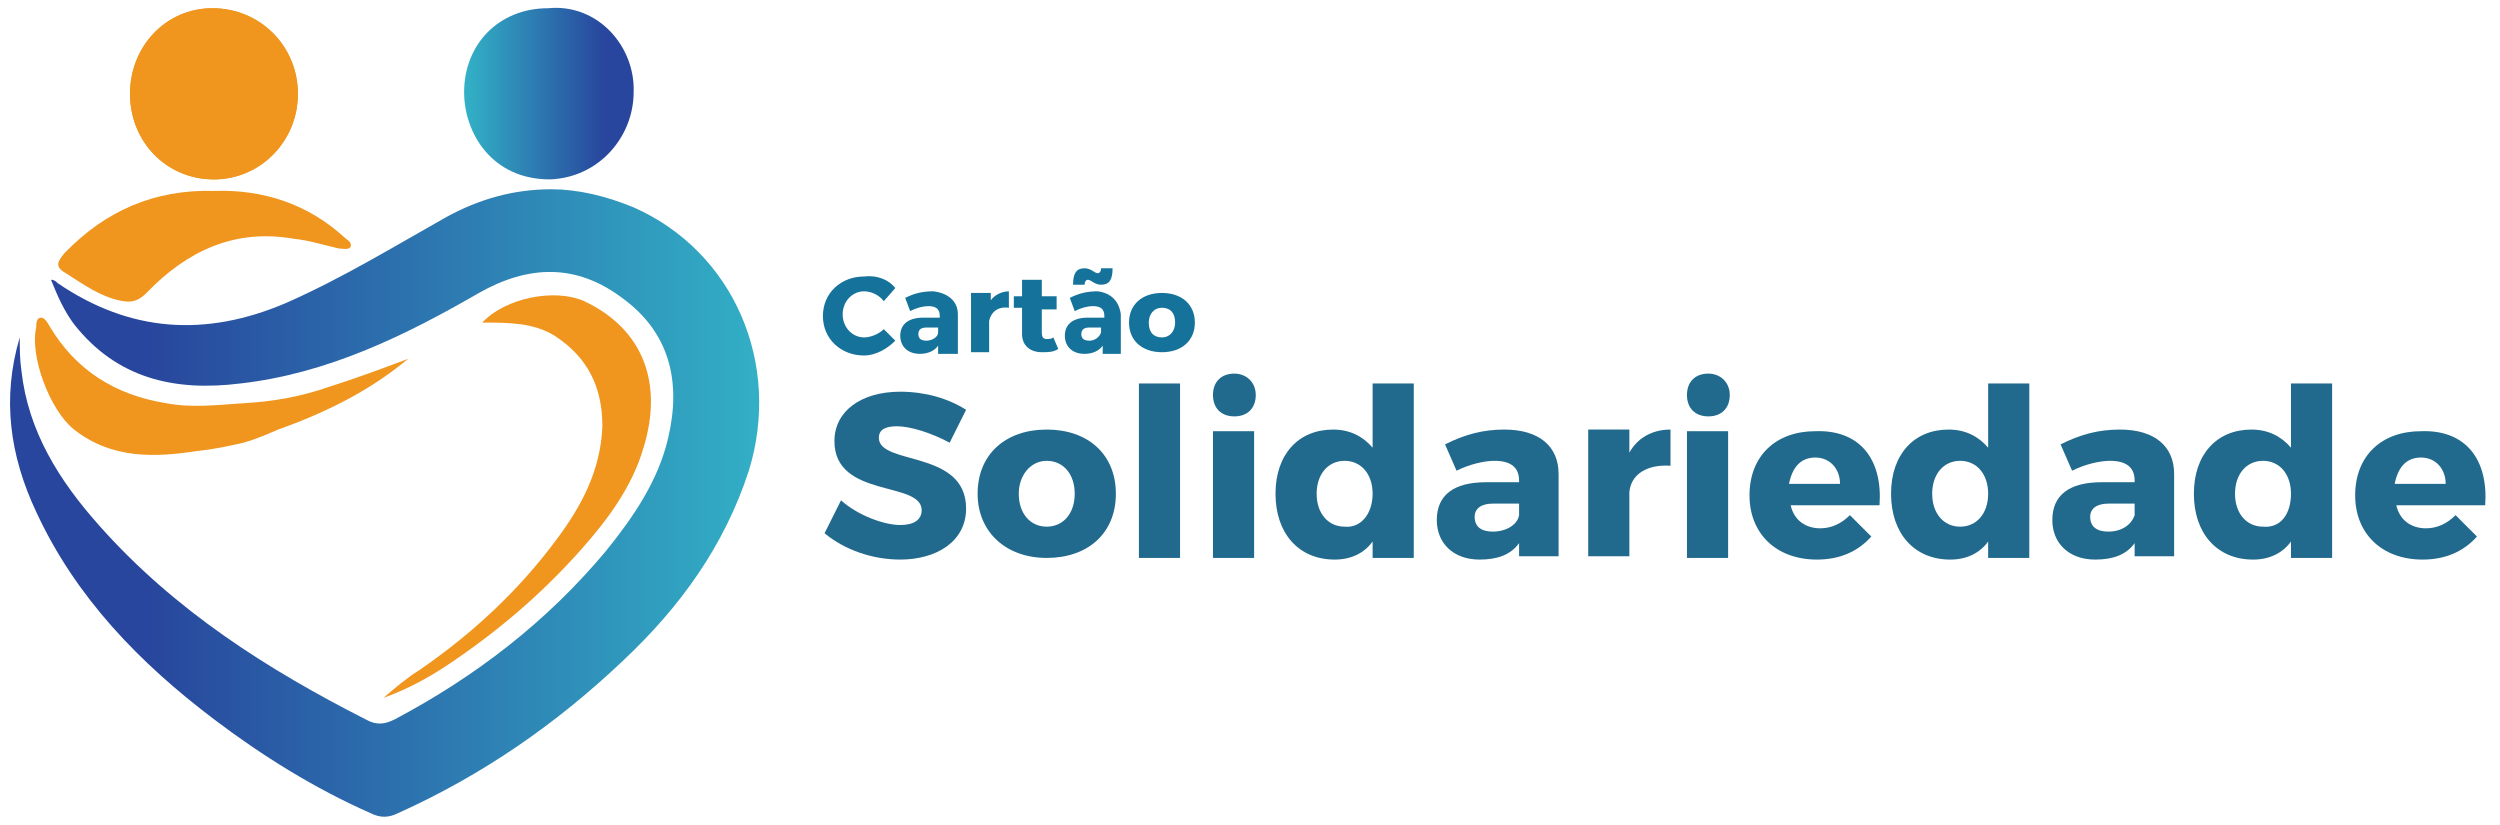 <?xml version="1.0" encoding="utf-8"?>
<!-- Generator: Adobe Illustrator 23.0.2, SVG Export Plug-In . SVG Version: 6.00 Build 0)  -->
<svg version="1.1" id="Camada_1" xmlns="http://www.w3.org/2000/svg" xmlns:xlink="http://www.w3.org/1999/xlink" x="0px" y="0px"
	 viewBox="0 0 151.9 50.1" style="enable-background:new 0 0 151.9 50.1;" xml:space="preserve">
<style type="text/css">
	.st0{clip-path:url(#SVGID_2_);fill:url(#SVGID_3_);}
	.st1{fill:url(#SVGID_4_);}
	.st2{clip-path:url(#SVGID_8_);fill:#F0951D;}
	.st3{fill:#F0951D;}
	.st4{fill:#15729A;}
	.st5{fill:#216A8D;}
</style>
<g>
	<g>
		<defs>
			<path id="SVGID_1_" d="M27.1,13.2c-3.2,1.8-6.3,3.7-9.7,5.2c-4.9,2.1-9.5,1.8-13.9-1.2C3.4,17.1,3.3,17,3.1,17
				c0.4,1,0.8,1.9,1.4,2.7c2.6,3.3,6.1,4.1,10.1,3.6c5.3-0.6,10-2.9,14.5-5.5c3-1.7,5.9-1.8,8.7,0.3c2.9,2.1,3.6,5.1,2.8,8.5
				c-0.6,2.6-2.1,4.8-3.8,6.9c-3.6,4.3-7.9,7.6-12.8,10.2c-0.6,0.3-1.1,0.4-1.8,0C16.3,40.7,10.6,37.1,6,31.9
				c-2.4-2.7-4.3-5.7-4.7-9.4c-0.1-0.7-0.1-1.3-0.1-2c-1.1,3.7-0.6,7.2,1,10.6c2.4,5.2,6.3,9.2,10.8,12.6c2.9,2.2,6.1,4.2,9.5,5.7
				c0.6,0.3,1.1,0.3,1.7,0c5.1-2.3,9.6-5.4,13.7-9.3c3.4-3.2,6.1-6.9,7.6-11.5c2-6.5-0.9-13.3-7-16c-1.7-0.7-3.4-1.1-5-1.1
				C31.2,11.5,29.1,12.1,27.1,13.2"/>
		</defs>
		<clipPath id="SVGID_2_">
			<use xlink:href="#SVGID_1_"  style="overflow:visible;"/>
		</clipPath>
		
			<linearGradient id="SVGID_3_" gradientUnits="userSpaceOnUse" x1="-335.217" y1="321.923" x2="-335.031" y2="321.923" gradientTransform="matrix(-244 0 0 -224.678 -81746.992 72359.539)">
			<stop  offset="0" style="stop-color:#32B1C6"/>
			<stop  offset="0.817" style="stop-color:#28469D"/>
			<stop  offset="1" style="stop-color:#28469D"/>
		</linearGradient>
		<rect x="0" y="11.5" class="st0" width="47.4" height="38.2"/>
	</g>
	<linearGradient id="SVGID_4_" gradientUnits="userSpaceOnUse" x1="28.282" y1="5.72" x2="38.602" y2="5.72">
		<stop  offset="0" style="stop-color:#32B1C6"/>
		<stop  offset="0.817" style="stop-color:#28469D"/>
		<stop  offset="1" style="stop-color:#28469D"/>
	</linearGradient>
	<path class="st1" d="M33.3,0.5c-3,0-5.1,2.2-5.1,5.1c0,2.5,1.7,5.3,5.2,5.3c3-0.1,5.1-2.6,5.1-5.3C38.6,2.8,36.3,0.2,33.3,0.5"/>
	<g>
		<g>
			<defs>
				<path id="SVGID_5_" d="M7.9,5.7c0,2.9,2.2,5.2,5.1,5.2c2.8,0,5.1-2.3,5.1-5.2c0-2.9-2.3-5.2-5.2-5.2c0,0,0,0,0,0
					C10.1,0.5,7.9,2.8,7.9,5.7"/>
			</defs>
			<clipPath id="SVGID_6_">
				<use xlink:href="#SVGID_5_"  style="overflow:visible;"/>
			</clipPath>
		</g>
		<g>
			<defs>
				<path id="SVGID_7_" d="M7.9,5.7c0,2.9,2.2,5.2,5.1,5.2c2.8,0,5.1-2.3,5.1-5.2c0-2.9-2.3-5.2-5.2-5.2c0,0,0,0,0,0
					C10.1,0.5,7.9,2.8,7.9,5.7"/>
			</defs>
			<use xlink:href="#SVGID_7_"  style="overflow:visible;fill:#F0951D;"/>
			<clipPath id="SVGID_8_">
				<use xlink:href="#SVGID_7_"  style="overflow:visible;"/>
			</clipPath>
			<rect x="7.9" y="0.5" class="st2" width="10.2" height="10.4"/>
		</g>
		<g>
			<defs>
				<path id="SVGID_9_" d="M7.9,5.7c0,2.9,2.2,5.2,5.1,5.2c2.8,0,5.1-2.3,5.1-5.2c0-2.9-2.3-5.2-5.2-5.2c0,0,0,0,0,0
					C10.1,0.5,7.9,2.8,7.9,5.7"/>
			</defs>
			<clipPath id="SVGID_10_">
				<use xlink:href="#SVGID_9_"  style="overflow:visible;"/>
			</clipPath>
		</g>
	</g>
	<path class="st3" d="M29.3,19.6c1.6,0,3.1,0,4.4,0.8c2,1.3,2.9,3.1,2.9,5.5c-0.1,2.7-1.3,4.9-2.8,6.9c-2.3,3.1-5.1,5.7-8.3,7.9
		c-0.8,0.5-1.5,1.1-2.2,1.7c1.4-0.5,2.7-1.2,3.9-2c3-2,5.7-4.3,8.1-7c1.6-1.8,3.1-3.8,3.8-6.2c1.2-3.9,0-7.2-3.6-8.9
		C33.7,17.5,30.7,18.1,29.3,19.6"/>
	<path class="st3" d="M13,11.6c-3.6-0.1-6.6,1.2-9.1,3.8c-0.4,0.5-0.6,0.8,0.1,1.2c1.1,0.7,2.2,1.5,3.5,1.7c0.6,0.1,1-0.1,1.4-0.5
		c2.5-2.6,5.4-3.9,8.9-3.3c1,0.1,1.9,0.4,2.8,0.6c0.2,0,0.6,0.1,0.7-0.1c0.1-0.3-0.2-0.4-0.4-0.6C18.7,12.4,16,11.5,13,11.6"/>
	<path class="st3" d="M24.8,21.8c-1.6,0.6-3.2,1.2-4.8,1.7c-1.7,0.6-3.4,0.9-5.2,1c-1.6,0.1-3.1,0.3-4.7,0C7,24,4.6,22.5,3,19.8
		c-0.1-0.2-0.3-0.5-0.5-0.5c-0.3,0-0.3,0.4-0.3,0.6c-0.4,1.7,0.8,5,2.3,6.2c2.3,1.8,4.9,1.7,7.5,1.3c1-0.1,1.9-0.3,2.8-0.5
		c0.7-0.2,1.4-0.5,2.1-0.8C19.7,25.1,22.4,23.8,24.8,21.8"/>
	<g>
		<g>
			<path class="st4" d="M54.4,17.5l-0.7,0.8c-0.3-0.4-0.8-0.6-1.2-0.6c-0.7,0-1.3,0.6-1.3,1.4c0,0.8,0.6,1.4,1.3,1.4
				c0.4,0,0.9-0.2,1.2-0.5l0.7,0.7c-0.5,0.5-1.2,0.9-1.9,0.9c-1.4,0-2.5-1-2.5-2.4c0-1.4,1.1-2.4,2.5-2.4C53.3,16.7,54,17,54.4,17.5
				z"/>
			<path class="st4" d="M58.2,19.1v2.4H57V21c-0.2,0.3-0.6,0.5-1.1,0.5c-0.8,0-1.2-0.5-1.2-1.1c0-0.7,0.5-1.1,1.4-1.1h1v-0.1
				c0-0.4-0.2-0.6-0.7-0.6c-0.3,0-0.7,0.1-1.1,0.3l-0.3-0.8c0.6-0.3,1.1-0.4,1.7-0.4C57.6,17.8,58.2,18.3,58.2,19.1z M57,20.2v-0.3
				h-0.7c-0.3,0-0.5,0.1-0.5,0.4c0,0.3,0.2,0.4,0.5,0.4C56.6,20.7,57,20.5,57,20.2z"/>
			<path class="st4" d="M60.1,18.4c0.2-0.4,0.7-0.7,1.2-0.7v1c-0.7-0.1-1.1,0.3-1.2,0.8v1.9H59v-3.6h1.2V18.4z"/>
			<path class="st4" d="M64.3,21.2c-0.3,0.2-0.6,0.2-1,0.2c-0.7,0-1.2-0.4-1.2-1.1v-1.6h-0.5V18h0.5v-1h1.2v1h0.9v0.8h-0.9v1.4
				c0,0.3,0.1,0.4,0.3,0.4c0.1,0,0.3,0,0.4-0.1L64.3,21.2z"/>
			<path class="st4" d="M68.1,19.1v2.4h-1.1V21c-0.2,0.3-0.6,0.5-1.1,0.5c-0.8,0-1.2-0.5-1.2-1.1c0-0.7,0.5-1.1,1.4-1.1h1v-0.1
				c0-0.4-0.2-0.6-0.7-0.6c-0.3,0-0.7,0.1-1.1,0.3l-0.3-0.8c0.6-0.3,1.1-0.4,1.7-0.4C67.5,17.8,68,18.3,68.1,19.1z M65.9,17.3h-0.7
				c0-0.7,0.2-1,0.7-1c0.4,0,0.6,0.3,0.8,0.3c0.1,0,0.2-0.1,0.2-0.3h0.7c0,0.7-0.2,1-0.7,1c-0.4,0-0.6-0.3-0.8-0.3
				C66,17,65.9,17.1,65.9,17.3z M66.9,20.2v-0.3h-0.7c-0.3,0-0.5,0.1-0.5,0.4c0,0.3,0.2,0.4,0.5,0.4C66.5,20.7,66.8,20.5,66.9,20.2z
				"/>
			<path class="st4" d="M72.6,19.6c0,1.1-0.8,1.8-2,1.8c-1.2,0-2-0.7-2-1.8c0-1.1,0.8-1.8,2-1.8C71.8,17.8,72.6,18.5,72.6,19.6z
				 M69.8,19.6c0,0.6,0.3,0.9,0.8,0.9c0.5,0,0.8-0.4,0.8-0.9c0-0.6-0.3-0.9-0.8-0.9C70.1,18.7,69.8,19.1,69.8,19.6z"/>
		</g>
	</g>
	<g>
		<g>
			<path class="st5" d="M58.7,24.9l-1,2c-1.1-0.6-2.4-1-3.2-1c-0.7,0-1.1,0.2-1.1,0.7c0,1.7,5.3,0.7,5.3,4.3c0,2-1.8,3.1-4,3.1
				c-1.7,0-3.4-0.6-4.6-1.6l1-2c1,0.9,2.6,1.5,3.6,1.5c0.8,0,1.3-0.3,1.3-0.9c0-1.8-5.3-0.7-5.3-4.2c0-1.8,1.6-3,4-3
				C56.2,23.8,57.6,24.2,58.7,24.9z"/>
			<path class="st5" d="M67.8,30c0,2.4-1.7,3.9-4.2,3.9c-2.5,0-4.2-1.6-4.2-3.9c0-2.4,1.7-3.9,4.2-3.9C66.1,26.1,67.8,27.6,67.8,30z
				 M61.9,30c0,1.2,0.7,2,1.7,2c1,0,1.7-0.8,1.7-2c0-1.2-0.7-2-1.7-2C62.6,28,61.9,28.9,61.9,30z"/>
			<path class="st5" d="M69.2,33.9V23.3h2.5v10.6H69.2z"/>
			<path class="st5" d="M76.3,24c0,0.8-0.5,1.3-1.3,1.3c-0.8,0-1.3-0.5-1.3-1.3c0-0.8,0.5-1.3,1.3-1.3C75.7,22.7,76.3,23.2,76.3,24z
				 M73.7,33.9v-7.7h2.5v7.7H73.7z"/>
			<path class="st5" d="M85.9,33.9h-2.5v-1c-0.5,0.7-1.3,1.1-2.3,1.1c-2.2,0-3.6-1.6-3.6-4c0-2.4,1.4-3.9,3.5-3.9
				c1,0,1.8,0.4,2.4,1.1v-3.9h2.5V33.9z M83.4,30c0-1.2-0.7-2-1.7-2c-1,0-1.7,0.8-1.7,2c0,1.2,0.7,2,1.7,2
				C82.7,32.1,83.4,31.2,83.4,30z"/>
			<path class="st5" d="M94.7,28.8v5h-2.4V33c-0.5,0.7-1.3,1-2.4,1c-1.6,0-2.6-1-2.6-2.4c0-1.5,1-2.3,3-2.3h2v-0.1
				c0-0.8-0.5-1.2-1.5-1.2c-0.6,0-1.5,0.2-2.3,0.6l-0.7-1.6c1.2-0.6,2.3-0.9,3.6-0.9C93.5,26.1,94.7,27.1,94.7,28.8z M92.3,31.3
				v-0.7h-1.6c-0.7,0-1.1,0.3-1.1,0.8c0,0.6,0.4,0.9,1.1,0.9C91.5,32.3,92.2,31.9,92.3,31.3z"/>
			<path class="st5" d="M99,27.5c0.5-0.9,1.4-1.4,2.5-1.4v2.2c-1.4-0.1-2.4,0.5-2.5,1.6v3.9h-2.5v-7.7H99V27.5z"/>
			<path class="st5" d="M105.1,24c0,0.8-0.5,1.3-1.3,1.3c-0.8,0-1.3-0.5-1.3-1.3c0-0.8,0.5-1.3,1.3-1.3
				C104.5,22.7,105.1,23.2,105.1,24z M102.5,33.9v-7.7h2.5v7.7H102.5z"/>
			<path class="st5" d="M114.2,30.7h-5.4c0.2,0.9,0.9,1.4,1.8,1.4c0.7,0,1.3-0.3,1.8-0.8l1.3,1.3c-0.8,0.9-1.9,1.4-3.3,1.4
				c-2.5,0-4.1-1.6-4.1-3.9c0-2.4,1.6-3.9,4-3.9C113,26.1,114.4,27.9,114.2,30.7z M111.8,29.4c0-0.9-0.6-1.6-1.5-1.6
				c-0.9,0-1.4,0.6-1.6,1.6H111.8z"/>
			<path class="st5" d="M123.3,33.9h-2.5v-1c-0.5,0.7-1.3,1.1-2.3,1.1c-2.2,0-3.6-1.6-3.6-4c0-2.4,1.4-3.9,3.5-3.9
				c1,0,1.8,0.4,2.4,1.1v-3.9h2.5V33.9z M120.8,30c0-1.2-0.7-2-1.7-2s-1.7,0.8-1.7,2c0,1.2,0.7,2,1.7,2S120.8,31.2,120.8,30z"/>
			<path class="st5" d="M132.1,28.8v5h-2.4V33c-0.5,0.7-1.3,1-2.4,1c-1.6,0-2.6-1-2.6-2.4c0-1.5,1-2.3,3-2.3h2v-0.1
				c0-0.8-0.5-1.2-1.5-1.2c-0.6,0-1.5,0.2-2.3,0.6l-0.7-1.6c1.2-0.6,2.3-0.9,3.6-0.9C130.9,26.1,132.1,27.1,132.1,28.8z M129.7,31.3
				v-0.7h-1.6c-0.7,0-1.1,0.3-1.1,0.8c0,0.6,0.4,0.9,1.1,0.9C128.9,32.3,129.5,31.9,129.7,31.3z"/>
			<path class="st5" d="M141.7,33.9h-2.5v-1c-0.5,0.7-1.3,1.1-2.3,1.1c-2.2,0-3.6-1.6-3.6-4c0-2.4,1.4-3.9,3.5-3.9
				c1,0,1.8,0.4,2.4,1.1v-3.9h2.5V33.9z M139.2,30c0-1.2-0.7-2-1.7-2c-1,0-1.7,0.8-1.7,2c0,1.2,0.7,2,1.7,2
				C138.6,32.1,139.2,31.2,139.2,30z"/>
			<path class="st5" d="M151,30.7h-5.4c0.2,0.9,0.9,1.4,1.8,1.4c0.7,0,1.3-0.3,1.8-0.8l1.3,1.3c-0.8,0.9-1.9,1.4-3.3,1.4
				c-2.5,0-4.1-1.6-4.1-3.9c0-2.4,1.6-3.9,4-3.9C149.8,26.1,151.2,27.9,151,30.7z M148.6,29.4c0-0.9-0.6-1.6-1.5-1.6
				c-0.9,0-1.4,0.6-1.6,1.6H148.6z"/>
		</g>
	</g>
</g>
</svg>
